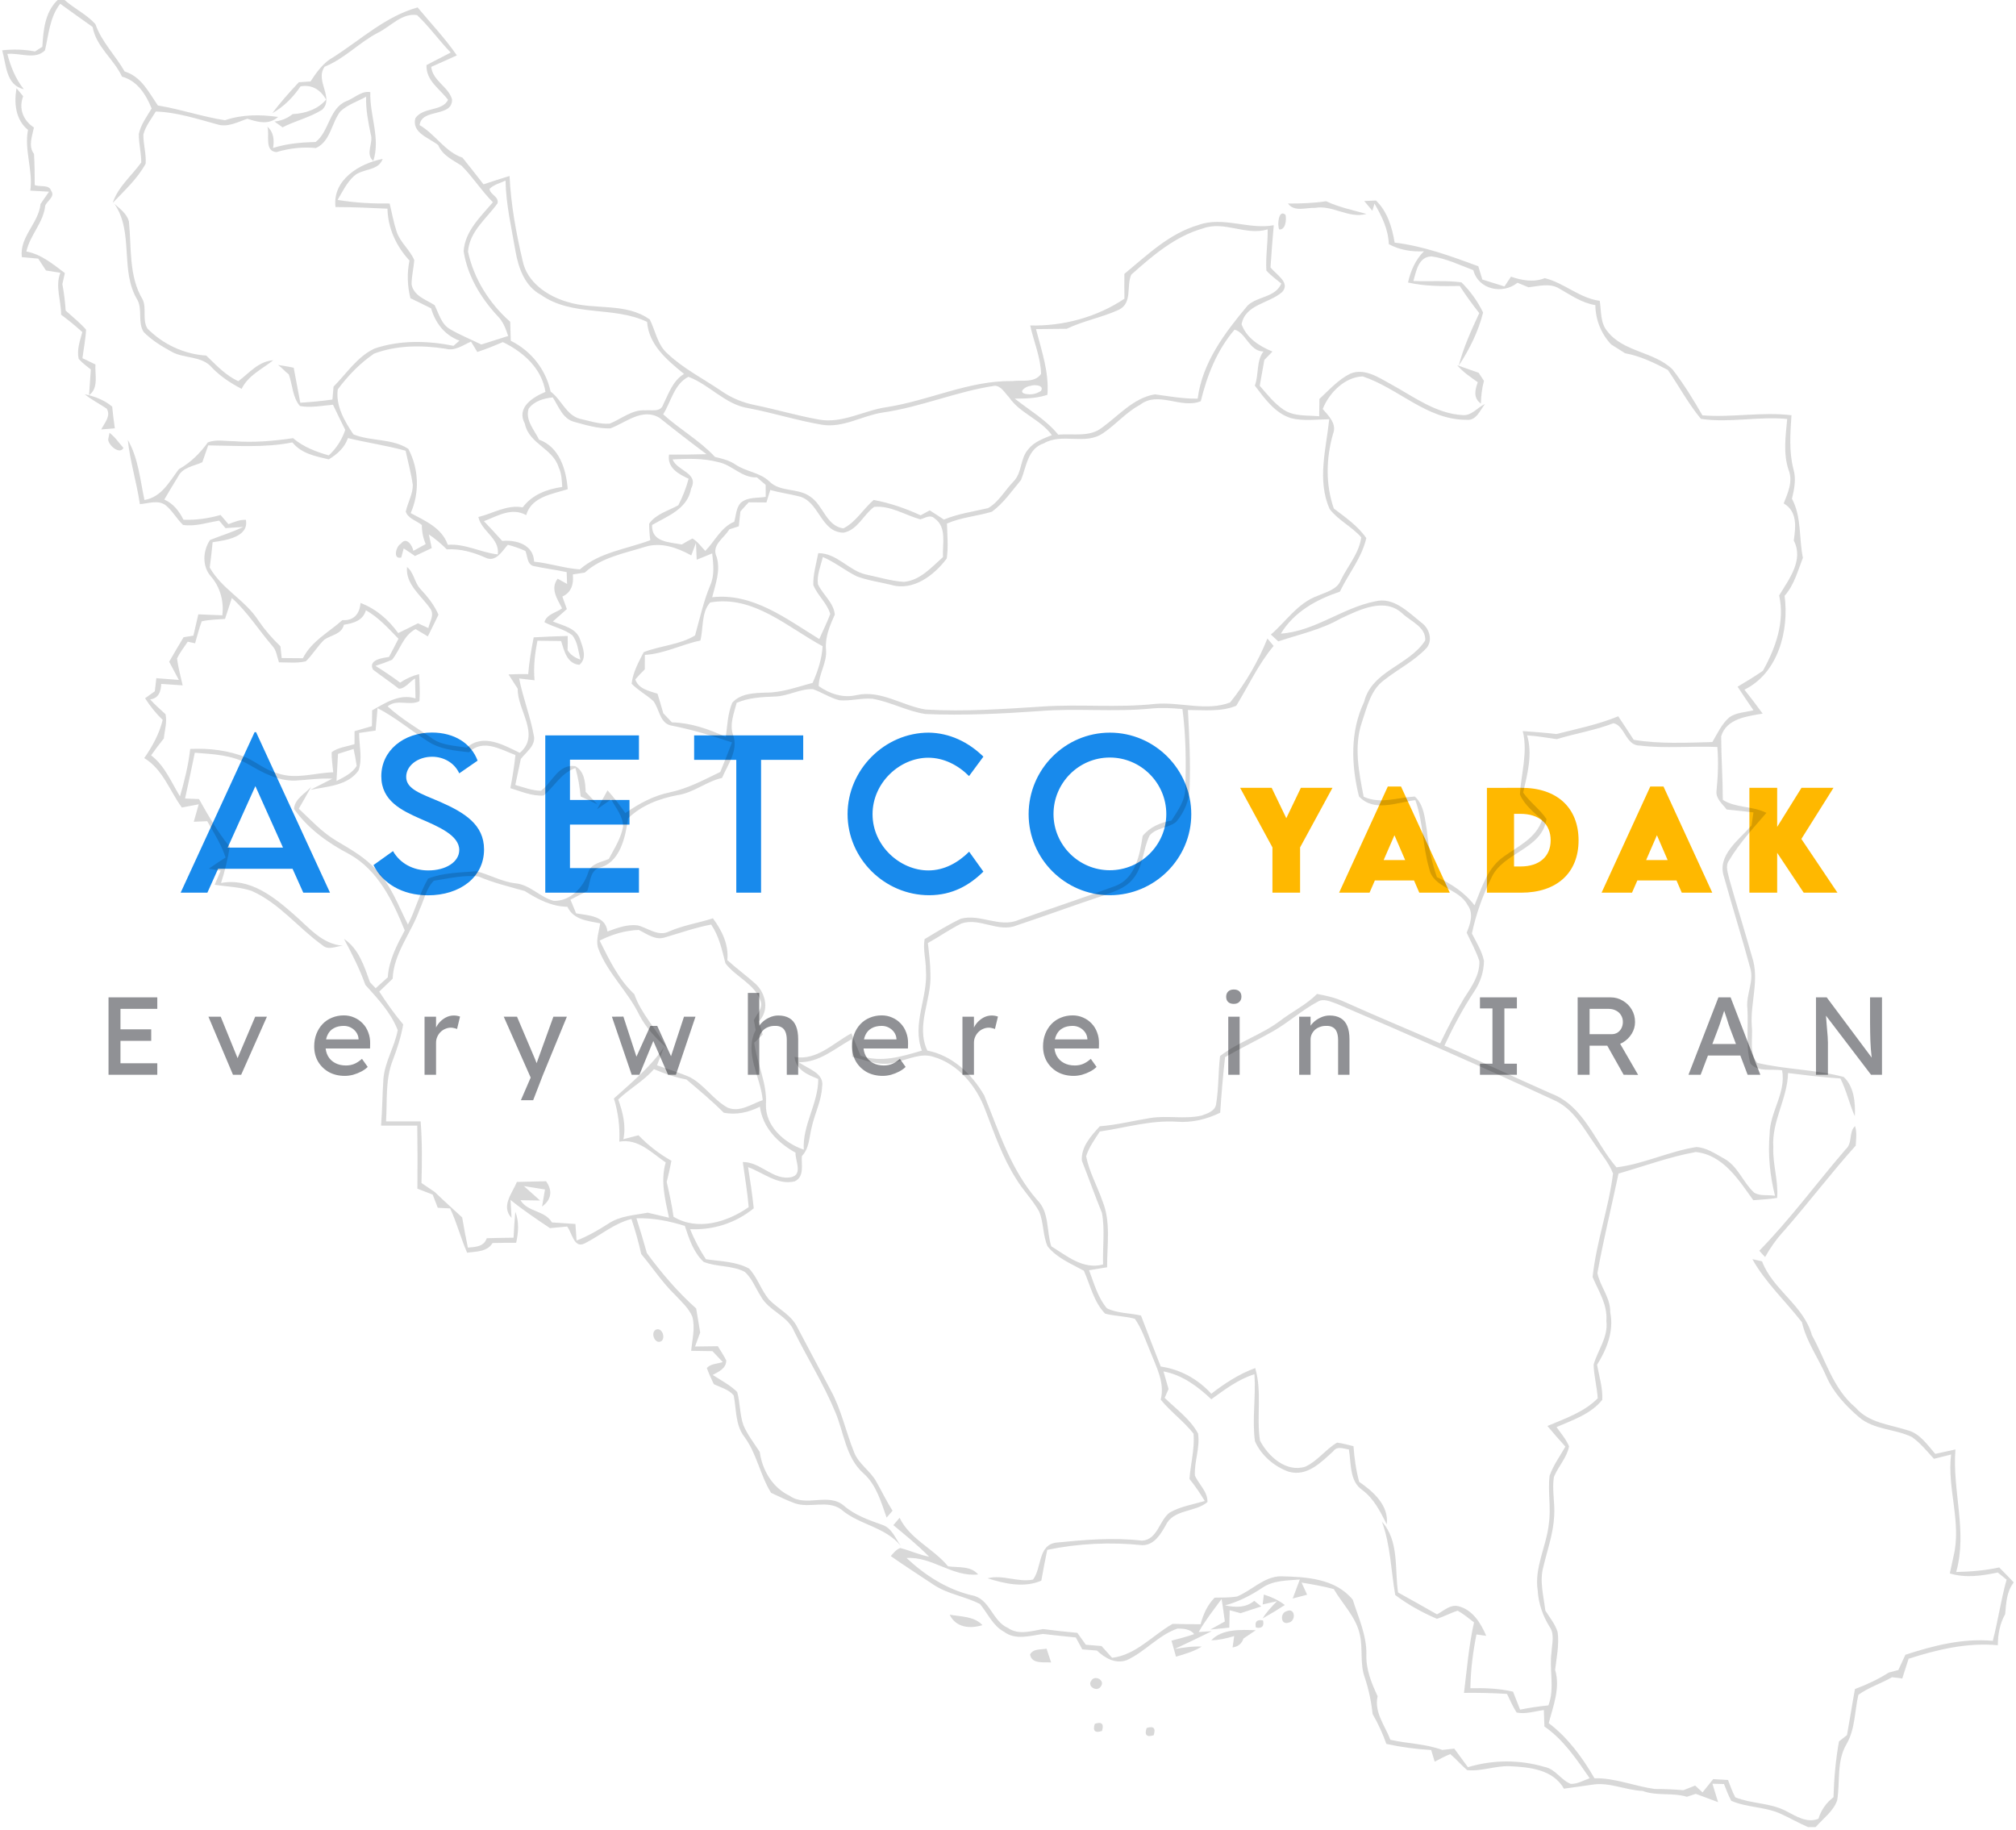 <svg width="454" height="412" viewBox="0 0 454 412" fill="none" xmlns="http://www.w3.org/2000/svg">
<path d="M68.3 201H74.32L57.665 164.855H57.335L40.68 201H46.701L49.118 195.617H65.883L68.3 201ZM51.271 190.849L57.511 177.006L63.73 190.849H51.271ZM96.372 201.593C103.557 201.593 109.006 197.55 109.006 191.266C109.006 185.685 104.656 182.982 99.053 180.521C94.746 178.676 91.472 177.687 91.472 174.918C91.472 172.414 94.065 170.392 97.317 170.392C99.888 170.392 102.327 171.732 103.425 174.127L107.556 171.271C106.106 167.382 102.327 164.943 97.273 164.943C90.901 164.943 85.869 168.986 85.869 174.787C85.869 180.346 90.483 182.499 94.636 184.345C98.767 186.125 103.425 188.102 103.425 191.376C103.425 194.079 100.415 195.99 96.438 195.99C93.032 195.99 90.088 194.408 88.506 191.64L84.111 194.782C86.133 198.869 90.549 201.593 96.372 201.593ZM143.89 171.051V165.58H122.796V201H143.89V195.463H128.355V185.663H141.759V180.126H128.355V171.051H143.89ZM180.883 165.58H156.318V171.095H165.81V201H171.391V171.095H180.883V165.58ZM209.241 201.571C214.515 201.571 218.404 199.264 221.458 196.254L218.25 191.771C215.811 194.188 212.691 195.99 209.065 195.99C202.715 195.99 196.497 190.475 196.497 183.334C196.497 176.237 202.627 170.612 209.043 170.612C212.515 170.612 215.745 172.26 218.228 174.743L221.458 170.37C217.986 166.986 213.746 165.031 209.153 164.965C199.2 164.965 190.872 173.336 190.872 183.312C190.872 193.31 199.2 201.571 209.241 201.571ZM249.926 201.571C260.011 201.571 268.273 193.354 268.273 183.334C268.273 173.227 260.011 164.965 249.948 164.965C239.862 164.965 231.645 173.227 231.645 183.334C231.645 193.354 239.862 201.571 249.926 201.571ZM249.926 195.946C242.938 195.946 237.248 190.255 237.248 183.29C237.248 176.281 242.938 170.568 249.926 170.568C256.913 170.568 262.648 176.281 262.648 183.29C262.648 190.255 256.913 195.946 249.926 195.946Z" fill="#188AEC"/>
<path d="M286.553 201H292.778V190.805L300.073 177.387H292.954L289.673 184.228L286.377 177.387H279.272L286.553 190.805V201ZM319.623 201H326.493L315.507 177.094H312.533L301.562 201H308.417L309.618 198.246H318.437L319.623 201ZM311.596 193.661L314.027 188.065L316.444 193.661H311.596ZM342.557 177.387L334.852 177.401V201H342.557C350.584 201 355.491 196.547 355.491 189.223C355.491 181.84 350.584 177.357 342.557 177.387ZM342.454 195.097H340.96V183.246H342.396C346.629 183.246 349.207 185.502 349.207 189.208C349.207 192.87 346.644 195.097 342.454 195.097ZM378.732 201H385.603L374.616 177.094H371.643L360.671 201H367.526L368.728 198.246H377.546L378.732 201ZM370.705 193.661L373.137 188.065L375.554 193.661H370.705ZM413.795 201L405.665 188.9L412.901 177.387H405.694L400.216 186.19V177.387H393.961V201H400.216V192.021L406.192 201H413.795Z" fill="#FFB800"/>
<path d="M24.44 242V224.57H35.421V227.16H27.129V239.41H35.421V242H24.44ZM25.66 234.356V231.766H34.052V234.356H25.66ZM52.468 242L46.94 228.927H49.704L53.688 238.713L53.215 238.937L57.473 228.927H60.112L54.31 242H52.468ZM77.657 242.249C76.312 242.249 75.117 241.967 74.071 241.402C73.042 240.821 72.228 240.033 71.631 239.037C71.05 238.041 70.759 236.895 70.759 235.601C70.759 234.572 70.925 233.634 71.257 232.787C71.589 231.94 72.046 231.21 72.627 230.596C73.224 229.965 73.93 229.484 74.743 229.152C75.573 228.803 76.47 228.629 77.433 228.629C78.279 228.629 79.068 228.795 79.798 229.127C80.528 229.442 81.159 229.882 81.69 230.446C82.238 231.011 82.653 231.683 82.935 232.463C83.234 233.227 83.375 234.065 83.359 234.978L83.334 236.074H72.652L72.079 234.032H81.118L80.744 234.455V233.858C80.694 233.31 80.512 232.82 80.196 232.389C79.881 231.957 79.483 231.617 79.001 231.368C78.52 231.119 77.997 230.994 77.433 230.994C76.536 230.994 75.781 231.168 75.167 231.517C74.552 231.849 74.088 232.347 73.772 233.011C73.457 233.658 73.299 234.464 73.299 235.426C73.299 236.339 73.49 237.136 73.872 237.817C74.254 238.481 74.793 238.995 75.49 239.361C76.188 239.726 76.993 239.908 77.906 239.908C78.553 239.908 79.151 239.8 79.698 239.585C80.263 239.369 80.869 238.979 81.516 238.414L82.811 240.232C82.412 240.63 81.923 240.979 81.342 241.278C80.777 241.577 80.171 241.817 79.524 242C78.893 242.166 78.271 242.249 77.657 242.249ZM95.608 242V228.927H98.198V233.036L97.948 232.04C98.131 231.409 98.438 230.836 98.87 230.322C99.318 229.807 99.824 229.401 100.389 229.102C100.97 228.803 101.567 228.654 102.182 228.654C102.464 228.654 102.729 228.678 102.978 228.728C103.244 228.778 103.451 228.836 103.601 228.903L102.929 231.691C102.729 231.608 102.505 231.542 102.256 231.492C102.024 231.426 101.791 231.393 101.559 231.393C101.111 231.393 100.679 231.484 100.264 231.666C99.866 231.832 99.509 232.073 99.194 232.389C98.895 232.687 98.654 233.044 98.471 233.459C98.289 233.858 98.198 234.298 98.198 234.779V242H95.608ZM117.304 247.727L119.943 241.626L119.968 243.668L113.444 228.927H116.432L120.516 238.539C120.599 238.705 120.698 238.962 120.815 239.311C120.931 239.643 121.03 239.975 121.113 240.307L120.466 240.456C120.599 240.108 120.723 239.759 120.84 239.41C120.972 239.062 121.097 238.713 121.213 238.365L124.624 228.927H127.662L122.284 242L120.068 247.727H117.304ZM142.255 242L137.798 228.927L140.387 228.903L143.575 238.688L143.002 238.638L146.463 230.994H148.007L151.493 238.663L150.821 238.713L154.033 228.927H156.622L152.215 242H150.447L146.812 233.683L147.384 233.758L143.998 242H142.255ZM168.42 242V223.574H170.985V231.617L170.536 231.915C170.702 231.334 171.026 230.803 171.508 230.322C171.989 229.824 172.562 229.425 173.226 229.127C173.89 228.811 174.57 228.654 175.267 228.654C176.263 228.654 177.093 228.853 177.757 229.251C178.421 229.633 178.919 230.222 179.251 231.019C179.583 231.816 179.749 232.82 179.749 234.032V242H177.185V234.206C177.185 233.459 177.085 232.845 176.886 232.364C176.687 231.866 176.38 231.509 175.965 231.293C175.55 231.061 175.035 230.961 174.421 230.994C173.923 230.994 173.466 231.077 173.051 231.243C172.636 231.393 172.271 231.608 171.956 231.891C171.657 232.173 171.416 232.505 171.234 232.887C171.068 233.252 170.985 233.65 170.985 234.082V242H169.715C169.499 242 169.283 242 169.067 242C168.852 242 168.636 242 168.42 242ZM198.791 242.249C197.447 242.249 196.251 241.967 195.206 241.402C194.176 240.821 193.363 240.033 192.765 239.037C192.184 238.041 191.894 236.895 191.894 235.601C191.894 234.572 192.06 233.634 192.392 232.787C192.724 231.94 193.18 231.21 193.761 230.596C194.359 229.965 195.064 229.484 195.878 229.152C196.708 228.803 197.604 228.629 198.567 228.629C199.414 228.629 200.202 228.795 200.933 229.127C201.663 229.442 202.294 229.882 202.825 230.446C203.373 231.011 203.788 231.683 204.07 232.463C204.369 233.227 204.51 234.065 204.493 234.978L204.468 236.074H193.786L193.214 234.032H202.252L201.879 234.455V233.858C201.829 233.31 201.646 232.82 201.331 232.389C201.016 231.957 200.617 231.617 200.136 231.368C199.654 231.119 199.131 230.994 198.567 230.994C197.671 230.994 196.915 231.168 196.301 231.517C195.687 231.849 195.222 232.347 194.907 233.011C194.591 233.658 194.434 234.464 194.434 235.426C194.434 236.339 194.625 237.136 195.006 237.817C195.388 238.481 195.928 238.995 196.625 239.361C197.322 239.726 198.127 239.908 199.04 239.908C199.688 239.908 200.285 239.8 200.833 239.585C201.397 239.369 202.003 238.979 202.651 238.414L203.945 240.232C203.547 240.63 203.057 240.979 202.476 241.278C201.912 241.577 201.306 241.817 200.659 242C200.028 242.166 199.405 242.249 198.791 242.249ZM216.743 242V228.927H219.332V233.036L219.083 232.04C219.266 231.409 219.573 230.836 220.004 230.322C220.453 229.807 220.959 229.401 221.523 229.102C222.104 228.803 222.702 228.654 223.316 228.654C223.598 228.654 223.864 228.678 224.113 228.728C224.379 228.778 224.586 228.836 224.735 228.903L224.063 231.691C223.864 231.608 223.64 231.542 223.391 231.492C223.158 231.426 222.926 231.393 222.694 231.393C222.245 231.393 221.814 231.484 221.399 231.666C221 231.832 220.644 232.073 220.328 232.389C220.029 232.687 219.789 233.044 219.606 233.459C219.423 233.858 219.332 234.298 219.332 234.779V242H216.743ZM241.788 242.249C240.444 242.249 239.249 241.967 238.203 241.402C237.174 240.821 236.36 240.033 235.763 239.037C235.182 238.041 234.891 236.895 234.891 235.601C234.891 234.572 235.057 233.634 235.389 232.787C235.721 231.94 236.178 231.21 236.759 230.596C237.356 229.965 238.062 229.484 238.875 229.152C239.705 228.803 240.602 228.629 241.564 228.629C242.411 228.629 243.199 228.795 243.93 229.127C244.66 229.442 245.291 229.882 245.822 230.446C246.37 231.011 246.785 231.683 247.067 232.463C247.366 233.227 247.507 234.065 247.491 234.978L247.466 236.074H236.784L236.211 234.032H245.25L244.876 234.455V233.858C244.826 233.31 244.644 232.82 244.328 232.389C244.013 231.957 243.614 231.617 243.133 231.368C242.652 231.119 242.129 230.994 241.564 230.994C240.668 230.994 239.913 231.168 239.298 231.517C238.684 231.849 238.219 232.347 237.904 233.011C237.589 233.658 237.431 234.464 237.431 235.426C237.431 236.339 237.622 237.136 238.004 237.817C238.385 238.481 238.925 238.995 239.622 239.361C240.319 239.726 241.124 239.908 242.037 239.908C242.685 239.908 243.282 239.8 243.83 239.585C244.395 239.369 245.001 238.979 245.648 238.414L246.943 240.232C246.544 240.63 246.055 240.979 245.474 241.278C244.909 241.577 244.303 241.817 243.656 242C243.025 242.166 242.403 242.249 241.788 242.249ZM276.604 242V228.927H279.169V242H276.604ZM277.849 226.039C277.301 226.039 276.878 225.898 276.579 225.616C276.28 225.334 276.131 224.935 276.131 224.421C276.131 223.939 276.28 223.549 276.579 223.25C276.894 222.951 277.318 222.802 277.849 222.802C278.397 222.802 278.82 222.943 279.119 223.225C279.418 223.508 279.567 223.906 279.567 224.421C279.567 224.902 279.409 225.292 279.094 225.591C278.795 225.89 278.38 226.039 277.849 226.039ZM292.573 242V228.927H295.137V231.617L294.689 231.915C294.855 231.334 295.179 230.803 295.66 230.322C296.142 229.824 296.714 229.425 297.378 229.127C298.042 228.811 298.723 228.654 299.42 228.654C300.416 228.654 301.246 228.853 301.91 229.251C302.574 229.633 303.072 230.222 303.404 231.019C303.736 231.816 303.902 232.82 303.902 234.032V242H301.338V234.206C301.338 233.459 301.238 232.845 301.039 232.364C300.84 231.866 300.532 231.509 300.117 231.293C299.702 231.061 299.188 230.961 298.574 230.994C298.076 230.994 297.619 231.077 297.204 231.243C296.789 231.393 296.424 231.608 296.109 231.891C295.81 232.173 295.569 232.505 295.386 232.887C295.22 233.252 295.137 233.65 295.137 234.082V242H293.868C293.652 242 293.436 242 293.22 242C293.004 242 292.789 242 292.573 242ZM333.284 242V239.51H336.098V227.06H333.284V224.57H341.601V227.06H338.787V239.51H341.601V242H333.284ZM355.284 242V224.57H362.705C363.701 224.57 364.614 224.819 365.444 225.317C366.29 225.798 366.962 226.462 367.46 227.309C367.958 228.139 368.207 229.077 368.207 230.123C368.207 231.069 367.958 231.949 367.46 232.762C366.962 233.575 366.298 234.231 365.468 234.729C364.638 235.211 363.717 235.451 362.705 235.451H357.974V242H355.284ZM365.643 242L361.211 234.132L363.974 233.509L368.905 242.025L365.643 242ZM357.974 232.862H362.954C363.435 232.862 363.867 232.745 364.248 232.513C364.63 232.264 364.929 231.932 365.145 231.517C365.361 231.085 365.468 230.612 365.468 230.098C365.468 229.517 365.327 229.01 365.045 228.579C364.78 228.131 364.398 227.782 363.9 227.533C363.418 227.284 362.871 227.16 362.256 227.16H357.974V232.862ZM380.242 242L386.99 224.57H389.729L396.427 242H393.563L389.579 231.492C389.53 231.376 389.43 231.094 389.281 230.646C389.148 230.197 388.99 229.699 388.808 229.152C388.625 228.604 388.459 228.106 388.31 227.658C388.16 227.193 388.061 226.894 388.011 226.761L388.583 226.736C388.484 227.018 388.359 227.375 388.21 227.807C388.077 228.239 387.928 228.695 387.762 229.176C387.612 229.658 387.463 230.114 387.314 230.546C387.164 230.961 387.04 231.31 386.94 231.592L382.981 242H380.242ZM383.23 237.667L384.226 235.078H392.144L393.29 237.667H383.23ZM408.956 242V224.57H411.372L422.029 238.838L421.631 239.062C421.564 238.647 421.506 238.199 421.456 237.717C421.406 237.219 421.357 236.696 421.307 236.148C421.274 235.584 421.24 234.995 421.207 234.381C421.191 233.75 421.174 233.094 421.157 232.413C421.141 231.733 421.133 231.027 421.133 230.297V224.57H423.822V242H421.357L410.874 228.255L411.148 227.907C411.231 228.919 411.297 229.782 411.347 230.496C411.413 231.193 411.463 231.791 411.496 232.289C411.546 232.77 411.579 233.169 411.596 233.484C411.612 233.783 411.621 234.032 411.621 234.231C411.637 234.43 411.646 234.605 411.646 234.754V242H408.956Z" fill="#909195"/>
<g opacity="0.3" clip-path="url(#clip0_3017_93082)">
<path opacity="0.51" d="M12.978 0H14.547C16.739 1.95 19.525 3.246 21.483 5.43C22.896 9.466 25.994 12.449 28.069 16.095C31.849 17.255 33.486 20.765 35.561 23.758C40.647 24.576 45.596 26.302 50.662 27.072C54.54 25.756 58.602 25.756 62.626 26.331C60.551 28.193 58.018 27.501 55.699 26.731C53.507 27.482 51.227 28.768 48.86 27.988C44.33 26.76 39.828 25.268 35.084 25.113C34.08 26.789 32.785 28.369 32.288 30.289C32.258 32.492 32.96 34.647 32.804 36.85C30.963 40.252 28.021 42.904 25.38 45.692C26.588 42.026 29.638 39.599 31.81 36.577C31.81 34.432 31.245 32.327 31.265 30.172C31.703 28.037 33.057 26.263 34.149 24.42C32.853 21.262 30.963 18.23 27.475 17.255C25.624 13.278 21.659 10.568 20.86 6.073C18.424 4.328 15.969 2.622 13.553 0.848C11.195 3.88 10.971 7.75 10.124 11.338C7.961 13.56 4.405 11.825 1.657 12.147C2.398 14.993 3.499 17.762 5.36 20.082C1.307 19.185 1.424 14.545 0.488 11.328C2.953 11.055 5.447 11.114 7.883 11.591C8.292 11.318 9.12 10.792 9.539 10.519C9.753 6.805 10.114 2.739 12.978 0Z" fill="black"/>
<path opacity="0.51" d="M75.087 12.859C81.254 8.921 86.876 3.657 94.046 1.668C97.008 5.246 100.242 8.619 102.883 12.47C100.973 13.347 99.044 14.205 97.115 15.053C97.446 18.25 101.061 19.527 101.801 22.413C101.869 26.508 94.923 24.314 94.504 28.175C98.041 30.232 100.223 34.19 104.149 35.496C105.766 37.465 107.306 39.493 108.884 41.501C110.833 40.858 112.781 40.224 114.749 39.62C115.051 46.073 116.23 52.449 117.701 58.727C118.695 63.601 123.313 66.692 127.804 67.988C133.864 69.889 140.908 68.037 146.334 71.946C147.64 74.539 148.059 77.698 150.387 79.677C153.972 83.04 158.405 85.282 162.448 88.031C164.718 89.611 167.3 90.673 170.018 91.21C174.782 92.175 179.449 93.578 184.242 94.436C189.601 95.499 194.482 92.418 199.665 91.677C209.212 90.205 218.195 85.653 228.005 85.799C230.149 85.536 233.003 86.277 234.445 84.191C234.358 80.437 232.789 76.918 232 73.282C239.433 73.477 247.042 71.4 253.219 67.257C253.19 65.395 253.19 63.533 253.209 61.671C258.353 57.43 263.312 52.566 269.898 50.655C275.461 48.647 281.16 51.757 286.85 50.714C286.568 53.872 286.324 57.021 286.119 60.189C287.249 61.749 290.708 63.611 288.75 65.746C285.856 68.349 280.43 68.485 279.602 73.028C280.761 76.148 283.625 77.951 286.558 79.16C285.944 79.784 285.33 80.418 284.726 81.051C284.395 82.991 284.054 84.931 283.693 86.862C285.34 88.753 286.909 90.771 289.003 92.204C291.361 93.822 294.371 93.481 297.08 93.725C297.099 92.418 297.109 91.122 297.128 89.825C299.34 87.788 301.386 85.448 304.123 84.112C307.329 82.845 310.417 84.97 313.116 86.442C318.299 89.26 323.297 93.13 329.405 93.471C331.393 93.637 332.757 91.726 334.413 90.966C333.312 92.35 332.445 94.826 330.214 94.524C321.309 94.543 314.899 87.388 306.871 84.756C302.847 84.883 299.311 88.46 297.879 92.087C299.213 93.656 301.113 95.431 300.197 97.702C298.629 103.191 298.492 109.069 300.373 114.499C302.993 116.488 305.789 118.408 307.689 121.157C306.696 125.574 303.666 129.19 301.737 133.226C296.476 134.981 291.4 137.779 288.448 142.673C296.154 142.127 302.292 136.843 309.716 135.4C313.827 134.357 317.11 137.808 320.033 140.138C321.816 141.357 322.732 144.018 321.319 145.841C318.572 148.805 314.889 150.628 311.752 153.094C308.663 155.307 307.845 159.265 306.686 162.648C304.854 168.117 306.023 173.898 307.095 179.386C310.817 181.131 314.772 179.552 318.62 179.347C320.734 181.287 320.89 184.368 321.329 187.019C321.679 190.587 322.41 194.107 323.589 197.499C326.824 198.991 329.873 200.96 332.055 203.846C333.682 199.897 334.988 195.355 338.709 192.83C341.915 190.509 345.919 188.716 347.263 184.65C345.451 182.886 343.298 181.277 342.285 178.889C342.548 174.132 344.107 169.404 342.918 164.617C345.451 164.783 347.974 164.987 350.498 165.28C355.184 164.091 359.938 163.135 364.42 161.283C365.599 163.038 366.758 164.792 367.908 166.576C373.763 167.551 379.715 167.23 385.619 167.083C386.769 165.153 387.714 162.989 389.468 161.497C391.046 160.406 393.072 160.386 394.875 159.928C393.667 158.163 392.468 156.399 391.299 154.625C393.238 153.484 395.148 152.304 396.999 151.037C399.863 145.9 401.987 140.021 400.662 134.074C402.854 130.419 406.254 126.129 403.955 121.713C404.393 118.623 404.812 115.181 401.685 113.349C402.62 110.96 403.828 108.406 402.795 105.842C401.529 102.099 402.123 98.16 402.474 94.339C395.995 93.715 389.487 95.265 383.047 94.319C380.212 90.907 378.108 86.959 375.604 83.303C372.545 81.695 369.398 80.164 365.969 79.54C364.917 78.868 363.874 78.205 362.822 77.552C360.552 75.114 359.324 72.034 359.266 68.7C356.236 68.222 353.732 66.448 351.141 64.976C349.017 63.66 346.494 64.449 344.204 64.683C343.376 64.342 342.558 64.001 341.739 63.669C338.388 66.35 332.932 65.229 331.792 60.833C328.704 59.673 325.674 58.191 322.391 57.733C319.429 57.772 318.942 61.047 318.289 63.27C321.894 63.406 325.528 63.104 329.113 63.572C331.1 65.522 332.776 67.852 333.994 70.367C332.932 74.617 330.935 78.663 328.509 82.319C329.571 78.205 331.344 74.344 333.127 70.503C331.568 68.534 330.097 66.497 328.733 64.391C324.836 64.459 320.9 64.479 317.081 63.611C317.666 60.989 318.747 58.503 320.666 56.582C317.919 56.728 315.191 56.3 312.755 54.974C312.658 51.649 311.167 48.666 309.531 45.849L309.053 47.458C308.43 46.736 307.816 45.995 307.222 45.264C307.884 45.235 309.209 45.176 309.862 45.147C312.444 47.623 313.506 51.181 314.071 54.623C320.618 55.412 326.765 57.684 332.913 59.946C333.215 60.94 333.517 61.944 333.819 62.938C335.475 63.455 337.141 63.981 338.797 64.498C339.167 63.952 339.898 62.851 340.268 62.295C342.743 63.143 345.363 63.63 347.887 62.626C352.29 63.718 355.7 67.13 360.26 67.735C360.63 70.026 360.347 72.677 361.955 74.569C365.589 79.316 372.506 79.121 376.656 83.186C379.17 86.442 381.342 89.952 383.379 93.52C390.072 94.046 396.755 92.691 403.438 93.5C403.175 97.556 402.844 101.68 403.887 105.657C404.53 107.86 404.072 110.122 403.546 112.296C405.747 116.41 405.104 121.167 406.01 125.603C404.851 128.547 404.042 131.744 401.889 134.152C402.922 141.99 400.457 151.544 392.848 155.287C394.251 157.052 395.615 158.856 396.95 160.679C393.462 161.283 388.805 161.79 387.607 165.777C387.617 170.544 387.967 175.321 387.977 180.098C390.91 181.97 394.699 181.443 397.788 183.032C394.836 186.464 391.728 189.817 389.4 193.717C388.425 195.023 389.185 196.622 389.458 198.026C391.104 203.865 392.926 209.646 394.573 215.495C396.278 220.565 394.134 225.829 394.495 231.015C394.816 233.725 393.793 237.157 395.781 239.331C402.162 240.822 408.846 240.813 415.178 242.48C417.507 244.566 417.877 248.339 417.701 251.331C416.454 248.553 415.831 245.541 414.447 242.831C410.502 242.606 406.585 242.07 402.669 241.612C402.523 247.403 398.947 252.491 399.347 258.341C399.181 262.162 400.535 265.906 400.204 269.727C398.421 270.02 396.619 270.107 394.836 270.244C391.543 265.672 388.055 260.037 381.888 259.394C375.965 260.466 370.265 262.581 364.488 264.248C362.919 271.716 361.088 279.144 359.734 286.651C360.318 289.653 362.705 292.198 362.617 295.444C363.484 299.665 361.877 303.769 359.656 307.299C360.123 309.901 360.971 312.504 360.825 315.185C358.282 318.412 354.161 319.738 350.527 321.327C351.521 322.731 352.68 324.066 353.352 325.665C352.865 328.229 350.907 330.188 349.933 332.567C349.475 335.472 350.205 338.416 350.001 341.351C349.806 345.25 348.481 348.955 347.575 352.727C346.649 356.003 347.624 359.376 348.013 362.661C349.017 364.221 350.225 365.703 350.78 367.497C351.16 370.333 350.537 373.18 350.215 375.997C351.423 380.063 349.787 384.089 348.773 387.988C353.118 391.283 356.363 395.719 359.071 400.398C363.728 400.301 368.102 402.202 372.681 402.816C374.815 402.816 376.958 402.904 379.092 403.089C379.969 402.738 380.855 402.397 381.742 402.046C382.161 402.426 382.989 403.186 383.408 403.576C384.207 402.572 385.006 401.578 385.814 400.593C386.915 400.652 388.026 400.71 389.146 400.788C389.653 402.085 390.111 403.43 390.783 404.688C394.456 406.17 398.665 405.906 402.221 407.778C404.491 408.938 406.868 410.556 409.508 409.523C410.102 407.564 411.271 405.906 412.898 404.668C413.025 400.447 413.386 396.245 414.136 392.102C414.584 391.741 415.49 391.03 415.938 390.679C416.571 387.228 417.097 383.757 417.731 380.316C420.361 379.322 422.943 378.142 425.32 376.612C425.866 376.465 426.957 376.173 427.502 376.027C428.028 374.886 428.555 373.736 429.09 372.595C435.443 370.519 442.019 368.842 448.77 369.456C449.959 364.894 450.612 360.214 451.878 355.681C451.216 355.135 450.553 354.609 449.9 354.073C446.335 354.814 442.642 355.369 439.096 354.277C439.378 353 439.651 351.713 439.924 350.436C441.795 342.813 438.453 335.199 439.378 327.508C438.083 327.819 436.806 328.151 435.52 328.473C433.942 326.767 432.481 324.905 430.562 323.569C426.742 321.707 421.998 321.97 418.656 319.104C415.646 316.521 412.85 313.538 411.262 309.853C409.489 305.787 406.79 302.112 405.796 297.725C402.104 292.968 397.583 288.815 394.631 283.512C395.177 283.638 396.268 283.882 396.814 284.009C399.23 290.424 406.176 293.884 408.037 300.621C411.116 306.177 412.811 312.758 417.896 316.95C420.829 320.381 425.515 320.732 429.539 322.029C432.354 322.74 434.01 325.304 435.822 327.361C437.333 327.03 438.843 326.689 440.362 326.367C439.612 335.599 443.11 344.821 440.528 353.956C443.772 353.887 447.036 353.624 450.222 352.932C451.323 354.034 452.424 355.164 453.495 356.305C451.859 358.382 451.8 360.945 451.557 363.451C450.349 365.596 449.92 368.003 449.91 370.45C443.032 369.807 436.31 371.406 429.811 373.492C429.334 374.964 428.857 376.446 428.389 377.937C427.619 377.83 426.859 377.733 426.099 377.645C423.625 379.068 420.829 379.926 418.51 381.613C417.633 385.317 417.809 389.324 415.831 392.716C413.551 396.587 414.428 401.168 413.727 405.39C412.85 407.856 410.56 409.474 408.884 411.395H407.15C404.949 410.43 402.873 409.221 400.681 408.256C397.223 406.793 393.306 406.979 389.877 405.477C389.214 404.269 388.747 402.972 388.24 401.705C387.587 401.685 386.292 401.656 385.639 401.636C386.058 403.021 386.487 404.395 386.915 405.78C385.239 405.156 383.564 404.532 381.888 403.908C381.381 404.074 380.378 404.405 379.871 404.571C376.608 403.576 373.13 404.454 369.924 403.255C366.057 403.099 362.364 401.188 358.477 401.861C356.372 402.134 354.288 402.485 352.193 402.748C349.728 398.4 344.409 397.883 339.937 397.688C336.712 397.571 333.585 398.907 330.389 398.566C329.045 397.435 327.934 396.06 326.58 394.959C325.382 395.446 324.242 396.07 323.092 396.665C322.819 395.787 322.556 394.91 322.293 394.042C318.893 393.837 315.522 393.399 312.21 392.668C311.372 390.328 310.339 388.076 309.102 385.922C308.81 383.114 308.225 380.355 307.329 377.684C306.228 374.633 306.939 371.338 306.267 368.218C305.478 364.182 302.36 361.248 300.363 357.797C297.976 357.173 295.54 356.734 293.114 356.344C293.426 357.026 294.05 358.391 294.362 359.074C293.28 359.356 292.199 359.629 291.117 359.922C291.634 358.489 292.179 357.065 292.715 355.652C289.812 355.896 286.675 355.818 284.181 357.572C281.618 359.278 278.871 360.672 275.89 361.472C278.179 361.95 280.527 362.057 282.456 360.448C282.982 360.867 283.508 361.287 284.034 361.716C282.476 362.203 280.936 362.72 279.387 363.236C278.569 363.002 277.741 362.788 276.922 362.564C276.893 363.87 276.864 365.176 276.835 366.483C275.763 366.6 273.62 366.814 272.558 366.921C273.376 366.463 275.013 365.557 275.831 365.098C275.607 363.402 275.373 361.716 275.101 360.039C273.327 362.456 271.398 364.884 269.947 367.467C270.687 367.419 272.168 367.331 272.899 367.282C270.132 368.647 267.346 369.973 264.55 371.289C266.556 370.977 268.593 370.636 270.629 370.753C268.856 371.854 266.829 372.449 264.832 373.024C264.491 371.815 264.16 370.616 263.819 369.417C265.524 368.949 267.248 368.549 268.914 367.945C268.125 366.804 266.43 366.687 265.173 366.697C260.838 368.189 257.837 371.971 253.706 373.823C251.183 374.72 248.806 373.336 247.033 371.649C245.922 371.552 244.821 371.455 243.73 371.377C243.233 370.48 242.756 369.583 242.268 368.696C239.804 368.462 237.339 368.189 234.884 367.906C232 368.306 228.697 369.368 226.135 367.438C223.582 366.063 222.452 363.305 220.699 361.179C217.376 359.454 213.528 358.976 210.372 356.909C207.108 354.736 203.805 352.63 200.6 350.378C201.214 349.676 201.827 348.886 202.724 348.555C204.916 349.111 207.001 350.085 209.241 350.524C206.728 347.95 203.932 345.699 201.184 343.408C201.662 342.862 202.129 342.316 202.587 341.75C204.916 346.556 210.206 348.662 213.499 352.679C215.808 353 218.575 352.523 220.28 354.511C214.424 355.125 209.933 350.436 204.156 350.807C208.316 354.697 213.197 357.836 218.779 359.191C222.93 359.844 223.387 365.001 227.002 366.561C229.369 368.228 232.302 367.243 234.893 366.804C237.465 367.146 240.037 367.428 242.619 367.662C243.262 368.549 243.895 369.446 244.538 370.343C245.717 370.431 246.886 370.528 248.065 370.626C248.854 371.503 249.653 372.39 250.442 373.277C255.869 372.624 259.532 368.198 264.072 365.635C266.167 365.683 268.261 365.732 270.366 365.722C270.96 363.509 271.895 361.394 273.532 359.737C275.218 359.698 276.932 359.756 278.608 359.464C281.92 358.099 284.57 355.038 288.37 354.921C294.098 355.057 300.694 355.379 304.64 360.195C305.906 364.202 307.757 368.14 307.709 372.439C307.563 375.802 308.839 378.941 310.242 381.934C309.404 385.541 311.908 388.544 313.116 391.741C316.984 392.609 321.036 392.629 324.797 394.023C325.469 393.945 326.823 393.798 327.496 393.72C328.528 395.115 329.542 396.509 330.574 397.903C336.206 396.216 342.168 396.177 347.809 397.844C350.254 398.283 351.511 400.798 353.723 401.666C355.242 401.724 356.597 400.876 357.99 400.398C355.057 396.138 352.125 391.741 347.799 388.749C347.75 387.501 347.702 386.272 347.672 385.044C345.646 385.298 343.581 386.029 341.535 385.6C340.687 384.264 340.054 382.812 339.372 381.408C336.147 381.203 332.922 381.145 329.688 381.174C330.35 375.871 330.769 370.519 331.948 365.303C330.75 364.377 329.581 363.412 328.275 362.671C326.668 363.168 325.196 363.997 323.599 364.504C320.286 363.08 317.081 361.326 314.207 359.142C313.242 353.653 313.165 347.95 311.206 342.628C315.123 346.956 314.051 353.234 314.84 358.567C317.773 360.185 320.695 361.823 323.608 363.49C325.119 362.72 326.57 361.209 328.412 361.657C331.627 362.447 333.487 365.479 334.695 368.335C334.15 368.257 333.049 368.101 332.494 368.023C331.704 372.01 331.178 376.056 331.13 380.131C334.345 380.053 337.589 380.17 340.736 380.901C341.252 382.246 341.778 383.601 342.324 384.947C344.428 384.527 346.552 384.206 348.695 383.991C350.186 380.082 348.822 375.978 349.407 371.971C349.485 370.09 350.147 367.994 348.978 366.317C347.429 363.841 346.464 361.053 346.289 358.128C345.49 352.942 348.257 348.175 348.793 343.115C349.329 339.528 348.54 335.891 348.958 332.304C349.787 329.935 351.297 327.888 352.524 325.723C351.141 324.203 349.796 322.653 348.471 321.083C352.427 319.406 356.713 317.983 359.802 314.854C359.656 312.29 358.925 309.804 358.886 307.23C359.831 303.964 362.208 301.03 361.75 297.443C362.052 293.797 360.006 290.745 358.652 287.557C359.471 279.671 362.276 272.096 363.251 264.229C362.315 261.84 360.61 259.871 359.217 257.756C356.577 254.022 354.307 249.567 349.874 247.676C333.741 240.189 317.451 233.043 301.113 226.043C299.71 225.595 298.112 224.679 296.709 225.575C293.163 227.457 290.182 230.216 286.704 232.195C283.138 234.213 279.456 235.997 275.89 238.015C275.403 242.177 275.062 246.36 274.789 250.542C271.739 252.033 268.408 252.833 264.998 252.569C259.113 252.199 253.424 253.934 247.666 254.782C246.526 256.566 245.24 258.302 244.597 260.339C245.279 263.858 247.101 267.027 248.26 270.4C250.218 275.138 249.283 280.373 249.322 285.345C247.958 285.569 246.604 285.783 245.259 286.007C246.37 288.942 247.208 292.13 249.273 294.577C251.611 295.737 254.417 295.62 256.95 296.214C258.392 300.055 259.922 303.867 261.403 307.698C265.836 308.342 269.762 310.516 272.782 313.82C275.812 311.471 279.046 309.365 282.671 308.039C284.249 313.372 282.924 318.958 283.742 324.359C285.593 327.927 289.656 331.612 293.972 330.237C296.719 328.97 298.522 326.347 301.103 324.827C302.35 324.983 303.568 325.334 304.805 325.626C305 328.336 305.371 331.046 306.091 333.669C309.238 335.794 312.833 339.021 312.288 343.213C310.856 340.395 309.414 337.451 306.812 335.521C303.841 333.483 304.309 329.477 303.763 326.357C302.555 326.221 301.133 325.519 300.265 326.757C297.508 329.253 294.391 332.538 290.25 331.387C286.996 330.257 283.995 327.693 282.612 324.515C281.93 319.523 282.865 314.454 282.485 309.433C278.861 310.564 275.822 312.875 272.782 315.068C269.723 312.163 266.254 309.589 262.016 308.79C262.387 310.116 262.767 311.442 263.156 312.767C262.932 313.265 262.504 314.249 262.279 314.746C264.89 317.301 268.047 319.514 269.801 322.779C270.288 325.957 268.924 329.077 269.09 332.255C269.996 334.254 271.993 335.862 271.915 338.212C269.119 340.58 264.238 339.771 262.513 343.456C261.354 345.484 259.912 347.931 257.243 347.921C250.121 347.19 242.843 347.512 235.838 348.974C235.361 351.275 234.903 353.585 234.504 355.915C230.597 357.582 226.281 356.607 222.403 355.379C225.784 354.482 229.204 356.334 232.623 355.671C234.65 353.069 233.685 347.843 237.894 347.336C244.295 346.703 250.764 346.147 257.174 346.898C260.701 346.703 261.023 342.345 263.429 340.561C265.855 339.186 268.671 338.748 271.311 337.968C270.268 336.242 269.138 334.575 267.872 333.016C268.106 329.613 269.07 326.24 268.787 322.818C266.595 320.011 263.634 317.915 261.393 315.146C262.367 311.334 260.389 307.796 259.055 304.364C257.993 301.849 257.145 299.197 255.567 296.945C253.375 296.331 251.066 296.37 248.874 295.785C246.312 293.182 245.542 289.38 244.081 286.124C241.226 284.545 238.001 283.258 235.916 280.636C234.796 278.13 235.069 275.225 233.978 272.72C232.516 270.127 230.363 268.002 228.834 265.438C225.755 260.602 223.904 255.153 221.858 249.84C219.861 244.517 215.788 239.565 210.167 237.946C207.371 237.05 204.594 238.541 201.886 239.107C198.534 240.267 195.144 238.775 191.919 237.937C191.89 236.952 191.822 234.973 191.793 233.989C188.003 236.075 184.525 239.263 179.926 239.175C181.904 240.696 185.704 241.573 185.138 244.732C184.992 247.89 183.463 250.746 182.8 253.798C182.216 256.021 182.284 258.555 180.579 260.31C180.423 262.24 181.212 264.941 178.981 265.993C175.162 266.949 171.879 264.034 168.469 262.796C168.966 265.876 169.404 268.967 169.745 272.067C165.673 275.391 160.665 276.99 155.414 276.766C156.359 279.135 157.567 281.387 158.97 283.531C162.224 284.019 165.731 284.019 168.693 285.637C170.612 287.674 171.392 290.502 173.204 292.627C175.289 294.762 178.251 296.088 179.585 298.905C182.089 303.575 184.525 308.293 187.038 312.962C189.474 317.369 190.468 322.36 192.348 327.01C193.371 329.652 195.992 331.154 197.336 333.6C198.573 335.774 199.655 338.046 200.999 340.161C200.551 340.668 200.103 341.185 199.665 341.711C198.408 338.182 197.356 334.332 194.452 331.748C190.448 328.209 190.068 322.545 188.081 317.895C185.489 311.637 181.855 305.885 178.864 299.821C177.403 296.185 173.058 295.171 171.285 291.798C170.116 289.985 169.356 287.84 167.719 286.378C164.855 284.867 161.396 285.325 158.434 284.116C156.164 281.971 155.171 278.92 154.226 276.035C150.709 274.923 147.045 274.202 143.333 274.319C144.162 276.912 144.941 279.515 145.672 282.147C148.974 286.641 152.599 290.891 156.778 294.625C157.07 296.419 157.372 298.223 157.684 300.026C157.294 301.069 156.914 302.122 156.525 303.185C158.23 303.155 159.944 303.146 161.649 303.116C162.302 304.169 162.994 305.203 163.549 306.324C163.559 308.127 161.844 308.858 160.5 309.589C162.37 310.798 164.406 311.841 166.014 313.421C166.696 315.868 166.569 318.49 167.417 320.898C168.342 323.072 169.814 324.944 171.09 326.913C171.684 331.085 173.964 334.965 177.861 336.817C181.514 339.43 186.551 336.008 190.049 339.03C192.533 341.175 195.612 342.247 198.661 343.33C200.843 344.022 201.652 346.41 202.88 348.106C199.353 343.749 193.498 343.388 189.415 339.859C186.366 337.666 182.411 339.645 179.059 338.504C177.198 337.851 175.435 336.944 173.642 336.135C171.168 332.148 170.447 327.352 167.651 323.55C165.556 320.869 165.858 317.34 165.225 314.191C164.104 312.816 162.253 312.417 160.734 311.646C160.178 310.447 159.613 309.258 159.175 308.02C160.1 307.026 161.571 307.094 162.76 306.684C161.981 305.865 161.211 305.047 160.441 304.228C158.843 304.198 157.246 304.179 155.648 304.159C155.882 301.625 156.583 299.022 155.921 296.497C155.112 294.547 153.466 293.114 152.063 291.603C149.169 288.815 146.977 285.432 144.405 282.371C143.801 279.7 143.08 277.058 142.194 274.475C138.277 275.469 135.218 278.179 131.691 279.963C129.256 281.25 128.827 277.526 127.716 276.171C126.43 276.288 125.134 276.405 123.848 276.532C120.828 274.504 117.798 272.476 114.973 270.185C115.032 271.199 115.139 273.217 115.197 274.221C112.742 271.579 115.363 268.684 116.405 266.13C118.597 266.091 120.78 266.042 122.972 265.974C124.443 268.011 124.258 270.068 122.075 271.667C122.241 270.712 122.562 268.791 122.728 267.826C121.15 267.563 119.562 267.309 117.983 267.066C119.182 268.158 120.4 269.23 121.627 270.312C120.517 270.293 118.315 270.263 117.214 270.244C118.86 272.964 122.709 272.506 124.297 275.245C126.06 275.372 127.823 275.479 129.587 275.596C129.645 276.522 129.782 278.384 129.84 279.32C132.393 278.345 134.75 276.97 137.04 275.498C139.641 273.753 142.866 273.627 145.857 273.051C147.455 273.441 149.052 273.812 150.66 274.182C149.783 270.098 148.692 265.886 149.919 261.743C146.714 259.579 143.723 256.293 139.466 257.064C139.631 253.769 139.222 250.493 138.248 247.344C142.242 243.708 146.471 240.306 149.53 235.773C149.013 237.137 148.487 238.502 147.971 239.867C150.426 240.764 152.949 241.485 155.356 242.538C158.61 244.244 160.626 247.607 163.832 249.382C166.569 250.561 169.239 248.573 171.762 247.705C171.304 242.46 167.495 237.108 170.174 231.951C170.038 231.191 169.901 230.44 169.775 229.689C170.398 228.344 171.85 227.038 171.294 225.419C169.999 221.52 165.702 220.009 163.364 216.899C162.594 213.887 161.942 210.806 160.159 208.184C156.622 208.837 153.242 210.056 149.802 211.05C147.64 211.83 145.691 210.28 143.85 209.393C140.752 209.5 137.79 210.397 135.043 211.791C137.186 216.07 139.29 220.526 142.846 223.85C144.405 228.344 147.864 231.707 150.036 235.86C147.679 233.735 145.438 231.395 143.976 228.549C141.375 223.158 136.689 219.024 134.643 213.321C134.185 211.518 134.916 209.685 135.159 207.901C132.393 207.355 129.129 207.111 127.784 204.177C124.209 204.119 121.13 202.5 118.188 200.638C114.681 199.634 111.125 198.806 107.764 197.353C104.422 196.963 101.002 197.811 97.7 198.308C95.966 200.034 95.517 202.647 94.485 204.811C92.633 210.075 88.659 214.598 88.425 220.37C87.431 221.344 86.428 222.3 85.414 223.265C87.071 225.829 88.824 228.325 90.802 230.654C90.325 233.413 89.467 236.075 88.474 238.678C86.72 243.074 87.236 247.88 86.934 252.501C89.535 252.501 92.127 252.501 94.728 252.501C95.089 257.112 95.05 261.743 94.913 266.364C95.917 267.046 96.93 267.729 97.943 268.421C99.94 270.371 102.035 272.223 104.081 274.124C104.461 276.395 104.899 278.657 105.367 280.919C107.072 280.763 108.962 280.743 109.615 278.803C111.631 278.735 113.648 278.715 115.655 278.686C115.752 276.736 115.869 274.777 116.045 272.837C116.941 275.099 116.746 277.497 116.24 279.827C114.466 279.827 112.693 279.837 110.93 279.885C109.663 281.923 107.257 281.767 105.192 282.059C103.75 278.793 102.892 275.313 101.363 272.096C100.671 272.057 99.278 271.989 98.586 271.95C98.206 270.955 97.817 269.961 97.437 268.976C96.287 268.528 95.137 268.089 93.998 267.651C94.046 262.913 94.036 258.185 93.968 253.457C91.25 253.447 88.532 253.447 85.814 253.447C86.096 249.947 86.106 246.438 86.34 242.948C86.652 239.077 88.863 235.714 89.565 231.951C88.045 228.022 85.064 224.854 82.287 221.773C80.991 218.176 79.277 214.754 77.455 211.401C80.816 213.614 82.024 217.581 83.32 221.159C83.641 221.5 84.275 222.173 84.596 222.514C85.502 221.695 86.418 220.877 87.324 220.058C87.567 216.217 89.37 212.814 91.143 209.49C88.454 202.9 85.18 195.949 78.672 192.332C73.879 189.837 69.378 186.6 66.212 182.155C66.329 179.874 68.735 178.684 70.08 177.164C69.183 178.821 68.238 180.459 67.284 182.087C70.002 184.631 72.554 187.429 75.789 189.34C78.965 191.231 82.277 193.064 84.752 195.891C88.094 199.361 89.721 203.963 91.864 208.174C93.598 204.82 94.494 201.087 96.404 197.831C99.755 196.485 103.643 196.476 107.247 196.173C110.199 196.885 112.878 198.484 115.928 198.874C119.299 199.118 121.559 202.013 124.696 202.842C128.418 202.939 131.36 199.849 132.451 196.495C133.026 194.399 135.393 194.165 137.098 193.405C138.345 191.075 139.816 188.784 140.313 186.152C140.343 183.812 138.696 181.95 137.634 180C136.845 180.556 135.257 181.648 134.468 182.194C135.237 180.771 136.027 179.357 136.816 177.953C138.258 179.571 139.592 181.287 140.83 183.081C143.889 180.926 147.23 179.133 150.923 178.392C154.937 177.534 158.551 175.584 162.205 173.81C163.111 171.607 163.997 169.394 164.845 167.161C160.344 165.66 155.823 164.256 151.157 163.369C148.575 162.862 148.497 159.635 147.143 157.861C145.594 156.448 143.704 155.463 142.242 153.952C142.505 151.408 143.811 149.078 144.96 146.845C148.731 145.354 153.027 145.217 156.525 143.082C157.587 139.29 158.415 135.429 159.944 131.783C160.958 129.512 160.646 127.007 160.383 124.608C159.214 125.086 158.054 125.554 156.895 126.032C156.856 125.086 156.768 123.195 156.729 122.249C156.466 122.951 155.94 124.355 155.677 125.057C152.521 123.322 148.887 122.006 145.282 123.127C140.606 124.599 135.442 125.496 131.701 128.917C130.795 129.054 129.899 129.2 129.002 129.346C129.217 131.442 128.729 133.372 126.645 134.328C126.986 135.264 127.317 136.209 127.658 137.145C126.615 138.081 125.563 139.007 124.511 139.933C126.742 140.889 129.801 141.357 130.649 144.028C131.292 145.841 132.256 148.21 130.473 149.702C127.658 149.429 127.063 146.543 126.362 144.34C124.579 144.31 122.796 144.291 121.023 144.272C120.458 147.206 120.098 150.189 120.38 153.172C119.231 153.045 118.071 152.909 116.912 152.772C117.75 157.091 119.406 161.195 120.195 165.514C120.789 167.824 118.51 169.287 117.292 170.885C116.873 172.835 116.473 174.785 116.045 176.744C117.945 177.28 119.835 178.031 121.832 178.051C124.384 176.189 125.67 171.987 129.538 172.504C131.633 173.683 131.808 176.169 131.896 178.304C132.773 179.23 133.64 180.156 134.517 181.092C133.26 180.517 132.013 179.932 130.766 179.337C130.542 177.173 130.191 175.029 129.587 172.942C126.391 174.005 124.852 177.086 122.426 179.123C119.825 179.298 117.37 178.207 114.924 177.466C115.421 174.999 115.801 172.513 116.074 170.008C112.703 168.741 108.757 166.294 105.62 169.384C102.415 169.014 99.034 168.741 96.287 166.879C92.497 164.451 89.038 161.517 85.025 159.45C84.869 161.127 84.732 162.813 84.586 164.5C83.349 164.675 82.112 164.851 80.874 165.036C80.855 167.824 81.693 170.788 80.738 173.488C78.332 176.93 73.645 177.086 69.904 177.846C71.551 177.008 73.188 176.169 74.834 175.331C72.038 175.175 69.271 175.604 66.485 175.769C62.627 175.877 59.158 173.966 55.924 172.084C52.28 169.969 47.964 169.803 43.872 169.491C43.181 172.933 42.411 176.364 41.68 179.796C42.723 179.835 43.765 179.874 44.817 179.922C46.912 183.637 49.026 187.37 51.744 190.675C51.296 193.434 50.634 196.154 49.786 198.815C56.265 197.606 61.623 201.886 66.153 205.873C69.485 208.73 72.467 212.59 77.201 212.941C75.682 213.048 73.938 214.052 72.613 212.834C67.167 208.944 62.909 203.348 56.664 200.599C53.985 199.693 51.121 199.654 48.344 199.215C48.792 198.152 49.25 197.1 49.698 196.037C49.036 195.93 47.701 195.696 47.029 195.588C48.266 194.731 49.533 193.892 50.799 193.083C49.854 190.158 48.178 187.556 46.669 184.904C45.908 184.943 44.398 185.001 43.639 185.031C44.009 183.724 44.379 182.408 44.749 181.102C43.473 181.336 42.206 181.58 40.95 181.823C38.202 178.06 36.663 173.196 32.483 170.7C34.305 168.058 35.893 165.231 36.634 162.082C35.104 160.64 33.808 158.982 32.669 157.227C33.214 156.828 34.315 156.038 34.861 155.648C34.948 154.907 35.124 153.445 35.211 152.704C36.907 152.841 38.592 152.967 40.277 153.094C39.556 151.719 38.826 150.364 38.095 149C39.157 147.147 40.248 145.315 41.339 143.482C41.895 143.394 42.995 143.209 43.551 143.121C43.911 141.513 44.282 139.924 44.661 138.325C46.464 138.403 48.266 138.471 50.078 138.549C50.429 135.429 49.64 132.349 47.614 129.921C45.47 127.621 45.636 124.102 47.292 121.586C49.767 120.592 52.339 119.841 54.745 118.652C53.751 118.72 51.773 118.847 50.78 118.915C50.429 118.496 49.718 117.648 49.357 117.229C46.669 117.658 43.96 118.613 41.213 118.194C39.761 116.79 38.797 114.938 37.199 113.68C35.484 112.52 33.37 113.388 31.499 113.514C30.788 108.65 29.288 103.941 28.781 99.047C31.168 103.181 31.548 108.006 32.532 112.579C36.419 111.916 38.115 108.465 40.277 105.647C42.937 104.156 45.041 102.06 46.815 99.603C48.656 98.891 50.692 99.34 52.611 99.34C57.083 99.691 61.575 99.311 65.998 98.657C68.306 100.636 71.151 101.719 74.035 102.537C75.76 100.968 77.007 98.999 77.747 96.796C76.802 94.924 75.896 93.023 74.99 91.132C72.525 91.346 70.021 91.863 67.556 91.424C65.871 89.523 65.881 86.628 65.033 84.288C64.156 83.654 63.494 82.787 62.617 82.182C63.796 82.377 64.984 82.523 66.144 82.806C66.621 85.438 67.128 88.061 67.625 90.683C70.05 90.527 72.457 90.303 74.863 89.962C74.922 89.24 75.048 87.797 75.107 87.066C78.049 84.093 80.446 80.311 84.343 78.478C90.061 76.538 96.277 76.684 102.132 77.864C102.473 77.571 103.136 76.996 103.467 76.704C100.174 75.495 98.031 72.736 97.086 69.431C95.537 68.651 93.988 67.891 92.429 67.15C91.728 64.362 91.63 61.486 92.215 58.668C89.233 55.451 87.363 51.425 87.256 46.989C83.359 46.795 79.452 46.629 75.555 46.619C74.814 40.497 80.952 36.792 86.184 35.779C85.19 38.586 81.634 37.874 79.715 39.639C78.088 41.121 77.133 43.149 76.032 45.011C79.91 45.664 83.826 45.868 87.752 45.82C88.249 47.925 88.639 50.07 89.311 52.127C90.1 54.574 92.302 56.221 93.286 58.551C93.169 60.394 92.672 62.207 92.692 64.059C93.169 66.633 95.927 67.462 97.856 68.69C98.84 70.581 99.356 72.989 101.343 74.11C103.604 75.436 106.049 76.411 108.387 77.571C110.404 76.928 112.421 76.294 114.437 75.651C113.901 74.013 113.288 72.356 112.021 71.127C108.28 67.082 105.24 62.071 104.412 56.563C104.704 52.03 108.241 48.783 110.998 45.537C108.436 42.973 106.487 39.873 103.945 37.309C101.947 36.013 99.668 35.008 98.674 32.669C96.628 31.021 92.702 29.959 93.53 26.634C95.235 24.041 99.599 25.152 100.895 22.481C99.034 19.956 95.917 18.221 96.043 14.653C97.865 13.717 99.677 12.772 101.499 11.826C98.859 9.116 96.667 5.987 93.919 3.403C90.549 2.867 87.986 5.938 85.19 7.332C80.913 9.525 77.611 13.22 73.119 15.014C70.84 18.182 75.36 21.984 72.544 24.714C69.778 26.449 66.524 27.19 63.62 28.672C63.016 28.233 62.412 27.794 61.808 27.356C63.338 27.209 64.702 26.654 65.89 25.698C68.764 25.533 71.512 24.665 73.451 22.423C72.184 20.239 70.265 18.972 67.683 19.45C66.027 21.887 63.942 24.012 61.35 25.474C63.163 23.008 65.218 20.746 67.303 18.514C67.956 18.465 69.271 18.377 69.924 18.338C71.317 16.233 72.808 14.088 75.087 12.859ZM110.238 42.534C110.375 43.85 112.44 44.289 112.041 45.781C109.576 49.232 105.747 52.059 105.396 56.651C106.692 62.782 110.228 68.339 114.905 72.463C114.944 73.886 114.983 75.3 115.022 76.723C119.62 79.024 122.894 83.138 124.004 88.178C126.45 89.971 127.512 93.5 130.62 94.3C132.802 94.787 135.013 95.557 137.283 95.392C139.943 94.339 142.301 92.194 145.331 92.389C146.724 92.253 148.75 92.876 149.335 91.122C150.601 88.597 151.478 85.75 154.04 84.2C150.28 81.1 146.12 77.737 145.72 72.473C138.131 68.865 128.924 71.391 121.832 66.399C118.227 64.488 116.775 60.423 116.103 56.651C115.197 51.347 113.95 46.073 113.843 40.663C112.625 41.238 111.222 41.55 110.238 42.534ZM270.833 51.454C264.598 53.229 259.522 57.606 254.768 61.837C253.599 64.371 255.099 68.203 251.972 69.743C248.202 71.478 244.003 72.219 240.232 74.032C237.923 74.071 235.614 74.091 233.305 74.101C234.552 78.965 236.287 83.791 235.877 88.899C233.51 89.689 231.006 89.757 228.532 89.757C231.854 92.399 235.605 94.524 238.313 97.868C241.586 97.566 245.337 98.511 248.143 96.308C251.923 93.588 255.265 89.591 260.068 88.792C263.273 89.221 266.459 89.815 269.713 89.757C270.755 81.588 275.861 74.89 280.985 68.768C283.226 66.682 287.22 66.994 288.545 63.845C287.405 62.89 286.168 62.041 285.184 60.911C284.989 57.82 285.535 54.73 285.476 51.64C280.527 53.16 275.724 49.622 270.833 51.454ZM278.014 74.237C274.058 78.858 271.837 84.512 270.414 90.342C265.923 92.145 260.828 87.924 256.726 91.161C253.599 92.808 251.319 95.596 248.406 97.536C244.383 100.334 239.268 97.39 235.059 99.827C231.445 100.997 231.152 105.053 229.944 108.055C227.879 110.531 225.998 113.31 223.378 115.22C220.046 116.234 216.49 116.468 213.255 117.882C213.324 120.494 213.587 123.136 213.207 125.749C210.391 129.522 205.637 133.178 200.658 131.686C198.086 131.052 195.427 130.701 192.942 129.775C190.312 128.469 188.013 126.568 185.294 125.418C184.836 127.416 183.93 129.434 184.193 131.53C185.285 133.889 187.788 135.722 187.993 138.393C186.873 140.898 185.772 143.443 186.015 146.26C186.308 149.146 184.369 151.719 184.379 154.488C186.843 156.233 189.873 157.227 192.884 156.516C198.388 155.287 203.221 158.943 208.481 159.762C217.221 160.279 225.969 159.645 234.699 159.089C243.165 158.505 251.68 159.421 260.136 158.495C265.709 157.988 271.691 160.22 277.01 158.173C280.478 153.874 283.362 148.912 285.418 143.765C285.886 144.32 286.353 144.876 286.821 145.441C283.401 149.516 281.17 154.4 278.403 158.914C274.945 160.328 271.155 159.869 267.521 159.869C267.823 165.709 268.115 171.558 267.901 177.407C267.862 180.225 266.673 182.954 264.861 185.07C263.098 186.493 260.38 186.318 258.879 188.141C257.33 191.328 257.496 195.296 255.021 198.045C253.336 200.083 250.686 200.814 248.309 201.701C241.801 203.865 235.361 206.234 228.863 208.398C224.79 210.026 220.64 206.565 216.548 207.921C213.918 209.217 211.521 210.923 208.959 212.337C209.232 214.667 209.514 216.997 209.534 219.356C209.826 225.156 206.173 230.888 208.842 236.552C214.473 237.644 218.877 241.836 221.653 246.652C224.966 254.802 227.674 263.449 233.578 270.195C236.374 272.954 235.624 277.146 236.744 280.616C240.3 282.81 243.925 285.929 248.416 284.711C248.28 280.841 248.864 276.902 248.153 273.09C246.565 269.21 245.181 265.252 243.632 261.353C243.399 258.243 245.727 255.728 247.676 253.593C251.543 253.301 255.304 252.326 259.123 251.721C262.913 251.136 266.81 252.033 270.57 251.195C271.915 250.717 273.727 250.171 273.883 248.475C274.467 244.946 274.331 241.339 274.75 237.79C278.9 234.564 284.054 233.033 288.234 229.875C290.971 227.769 294.147 226.268 296.593 223.801C298.658 224.181 300.723 224.649 302.652 225.527C309.833 228.763 317.11 231.766 324.32 234.924C325.995 231.473 327.739 228.071 329.698 224.776C331.344 222.251 333.273 219.57 333.146 216.402C332.435 214.169 331.256 212.132 330.292 209.997C331.11 208.028 331.929 205.639 330.467 203.738C328.519 200.014 322.79 199.995 321.865 195.618C320.354 190.558 320.54 185.157 318.727 180.166C314.558 180.663 309.433 182.964 306.033 179.318C304.289 172.279 304.007 164.744 307.192 158.046C308.927 151.027 317.364 149.828 320.959 144.194C321.134 141.181 317.724 139.933 315.863 138.179C311.82 134.377 306.101 137.33 301.892 139.28C297.528 141.795 292.588 142.829 287.873 144.418C287.318 143.891 286.762 143.384 286.197 142.877C289.646 139.914 292.286 135.732 296.739 134.152C298.697 133.275 301.162 132.768 302.009 130.506C303.558 127.377 306.082 124.53 306.549 120.992C304.445 118.564 301.357 117.16 299.418 114.597C296.563 108.104 298.648 101.065 299.34 94.397C296.476 94.436 293.533 94.865 290.728 94.154C287.084 93.013 284.785 89.708 282.583 86.823C283.528 84.327 282.865 81.344 284.522 79.15C281.346 79.111 280.537 74.812 278.014 74.237ZM100.311 78.517C94.972 77.698 89.331 77.708 84.236 79.628C81.079 81.782 78.341 84.61 76.062 87.68C75.565 91.365 77.601 94.865 79.598 97.809C83.544 99.398 88.357 98.697 91.952 101.065C94.319 105.511 94.533 110.912 92.487 115.532C95.741 117.277 99.541 118.866 100.837 122.668C104.792 122.366 108.27 124.413 112.109 124.833C112.567 121.187 108.455 119.685 107.725 116.41C111.047 115.61 114.155 113.573 117.711 114.246C119.835 111.379 123.196 110.122 126.615 109.644C126.508 108.153 126.489 106.603 125.807 105.228C124.53 100.939 119.143 99.993 118.198 95.411C116.22 91.755 119.981 89.425 122.835 88.236C121.997 82.923 117.847 79.258 113.239 77.025C111.349 77.854 109.439 78.605 107.491 79.258C107.14 78.673 106.429 77.503 106.068 76.918C104.237 77.717 102.425 79.121 100.311 78.517ZM155.024 84.844C151.8 86.511 151.147 90.43 149.345 93.286C153.066 96.678 157.557 99.155 161.006 102.879C162.565 103.269 164.182 103.62 165.546 104.546C167.933 106.213 171.09 106.33 173.253 108.396C175.727 110.882 179.702 109.8 182.459 111.818C185.392 113.729 186.045 118.418 189.922 118.974C192.718 117.589 194.394 114.597 196.752 112.569C200.415 113.251 203.951 114.48 207.332 116.03C207.848 115.747 208.871 115.191 209.378 114.909C210.44 115.601 211.502 116.293 212.564 116.985C215.759 115.669 219.179 115.191 222.511 114.411C224.927 113.037 226.3 110.395 228.22 108.435C230.217 106.447 229.691 103.181 231.591 101.134C232.906 99.447 234.981 98.755 236.871 97.975C234.28 94.388 229.681 93.081 227.207 89.416C226.262 88.48 225.502 86.901 224.011 86.862C215.408 88.139 207.351 91.677 198.739 92.896C194.16 93.598 189.903 96.396 185.148 95.645C179.556 94.709 174.139 92.964 168.567 91.911C163.345 91.132 159.827 86.628 155.024 84.844ZM232.068 86.891C231.289 86.862 229.097 88.197 230.821 88.665C232.117 88.958 233.315 88.743 234.416 88.031C235.303 86.696 232.808 86.54 232.068 86.891ZM119.055 91.999C118.227 94.592 120.341 96.805 121.393 98.989C125.992 100.636 127.502 105.725 127.853 110.151C124.355 111.263 119.679 111.847 118.5 115.991C115.236 114.168 112.06 116.166 108.991 117.355C110.384 118.808 111.748 120.29 113.102 121.801C116.308 121.508 120.146 122.639 120.283 126.47C123.751 126.802 127.102 127.972 130.581 128.206C135.043 124.326 141.083 123.643 146.441 121.635C146.276 120.397 146.188 119.159 146.188 117.911C147.718 115.727 150.514 115.006 152.754 113.768C153.729 111.867 154.528 109.868 155.073 107.792C152.784 106.739 150.212 105.326 150.66 102.362C153.475 102.362 156.291 102.352 159.107 102.264C155.521 99.593 151.985 96.854 148.497 94.066C144.649 91.785 140.956 95.148 137.459 96.454C134.672 96.542 131.944 95.713 129.285 94.982C126.713 94.3 125.797 91.492 124.482 89.484C122.436 89.698 120.351 90.283 119.055 91.999ZM78.351 98.638C77.62 100.802 75.935 102.284 74.045 103.434C71.064 102.742 67.888 102.148 65.851 99.613C59.597 100.87 53.206 100.344 46.883 100.286C46.444 101.553 46.006 102.82 45.568 104.078C43.648 104.965 41.076 105.218 40.092 107.344C39.021 109.03 38.027 110.765 37.004 112.481C39.011 113.368 40.365 115.094 41.32 117.024C44.145 117.121 46.961 116.741 49.669 115.952C50.263 116.634 50.848 117.326 51.442 118.018C52.709 117.56 53.985 116.965 55.378 117.053C56.089 120.962 50.741 121.674 47.886 122.084C47.701 123.985 47.487 125.886 47.233 127.777C49.942 132.641 55.271 135.117 58.223 139.768C59.655 141.854 61.321 143.774 63.153 145.519C63.221 146.182 63.367 147.508 63.435 148.171C65.023 148.181 66.621 148.19 68.209 148.21C70.158 144.34 74.016 142.4 77.094 139.631C79.686 139.807 81.001 138.208 81.186 135.761C84.684 137.087 87.509 139.534 89.672 142.546C91.162 141.834 92.653 141.103 94.124 140.343C94.903 140.703 95.683 141.064 96.462 141.415C96.755 140.021 97.875 138.491 96.94 137.106C94.933 134.152 91.279 131.598 91.659 127.67C93.208 128.869 93.325 131.14 94.631 132.563C96.258 134.318 97.787 136.18 98.742 138.403C97.953 140.041 97.164 141.678 96.345 143.297C95.43 142.751 94.514 142.205 93.598 141.649C90.821 143.082 90.12 146.28 88.298 148.561C87.071 149.078 85.823 149.526 84.557 149.926C86.457 151.115 88.318 152.363 90.11 153.698C91.425 152.821 92.858 152.168 94.387 151.788C94.485 153.815 94.621 155.853 94.455 157.881C92.205 159.021 89.448 157.286 87.295 159.041C90.237 161.751 93.695 163.779 96.979 166.021C99.278 167.873 102.327 167.863 105.104 168.341C108.806 165.085 113.356 167.717 117.048 169.511C121.842 165.485 116.454 159.908 116.59 155.073C115.899 154.001 115.197 152.928 114.515 151.856C115.996 151.788 117.467 151.758 118.948 151.788C119.172 149 119.649 146.25 120.185 143.511C122.738 143.365 125.29 143.258 127.843 143.199C127.862 144.262 127.853 145.334 127.823 146.406C128.496 147.469 129.519 148.122 130.707 148.522C130.23 146.67 130.123 144.544 128.856 143.014C126.995 141.62 124.638 141.181 122.601 140.099C123.079 138.305 125.242 137.964 126.576 136.979C125.485 134.864 123.878 132.554 125.583 130.302C126.109 130.594 127.171 131.179 127.706 131.481C127.677 130.809 127.638 129.483 127.609 128.82C125.115 128.274 122.572 127.991 120.088 127.436C118.665 127.016 118.821 125.164 118.315 124.053C117.038 123.478 115.713 123.01 114.359 122.668C113.073 124.111 111.641 126.714 109.303 125.554C106.546 124.326 103.662 123.517 100.613 123.692C99.366 122.454 98.031 121.313 96.579 120.339C96.784 121.362 97.008 122.386 97.232 123.409C95.975 124.004 94.718 124.599 93.452 125.193C92.614 124.608 91.766 124.033 90.909 123.487C90.773 123.994 90.5 125.008 90.364 125.525C88.405 126.061 89.175 122.98 90.247 122.454C91.503 120.748 92.828 122.727 93.091 124.033C94.017 123.526 94.933 123.019 95.858 122.512C95.284 121.138 94.991 119.695 95.001 118.213C93.812 117.238 91.913 116.78 91.377 115.22C91.796 113.193 92.965 111.311 92.965 109.215C92.604 106.603 91.883 104.068 91.347 101.494C87.071 100.305 82.657 99.691 78.351 98.638ZM151.468 103.444C152.521 106.105 157.45 106.447 155.638 110.015C154.849 114.587 150.387 116.176 146.85 118.204C146.665 122.103 150.738 122.064 153.553 122.6C154.333 122.113 155.122 121.664 155.94 121.245C157.109 121.928 157.898 123.078 158.824 124.043C160.997 121.869 162.361 118.701 165.342 117.482C165.761 116.069 165.751 114.411 166.774 113.251C168.303 111.857 170.544 112.198 172.434 111.877C172.434 111.204 172.425 109.849 172.425 109.176C171.772 108.611 171.109 108.045 170.457 107.49C167.047 107.656 164.884 104.653 161.727 104.048C158.386 103.152 154.888 103.259 151.468 103.444ZM173.467 110.327C173.175 111.263 172.882 112.198 172.6 113.134C171.265 113.125 169.93 113.115 168.596 113.105C167.972 113.778 167.358 114.46 166.745 115.142C166.628 116.254 166.501 117.375 166.374 118.506C165.839 118.671 164.777 119.013 164.241 119.188C163.111 121.157 160.149 122.727 161.367 125.32C162.341 128.401 161.133 131.501 160.383 134.474C169.589 133.45 177.13 139.378 184.505 143.891C185.314 142.01 186.249 140.177 186.97 138.257C186.278 135.8 184.096 134.084 183.151 131.715C183.102 129.278 183.814 126.919 184.271 124.55C188.461 124.53 191.052 128.41 194.92 129.337C197.784 129.921 200.619 130.828 203.552 131.013C207.244 130.682 209.758 127.728 212.359 125.437C212.184 122.542 213.304 118.701 210.479 116.741C209.495 115.757 208.287 116.673 207.244 116.946C203.805 115.971 200.551 113.797 196.868 114.129C194.423 115.883 193.176 119.315 189.99 119.939C184.71 119.91 184.534 112.647 179.712 111.711C177.637 111.194 175.523 110.912 173.467 110.327ZM50.673 139.358C48.919 139.485 47.146 139.514 45.431 139.904C44.827 141.513 44.418 143.189 43.931 144.847C43.522 144.759 42.703 144.574 42.284 144.486C41.447 145.724 40.521 146.904 39.868 148.259C40.121 150.306 40.687 152.304 41.135 154.322C39.527 154.205 37.92 154.098 36.312 153.991C36.234 155.707 35.767 157.218 33.818 157.481C34.88 158.69 36.108 159.723 37.277 160.815C37.676 162.618 37.062 164.471 36.897 166.274C35.903 167.512 34.948 168.78 34.032 170.076C37.121 172.416 38.563 176.111 40.531 179.308C41.544 175.808 42.431 172.26 42.83 168.633C47.156 168.429 51.549 168.955 55.573 170.612C57.941 171.743 60.006 173.518 62.607 174.141C66.689 175.545 70.898 174.005 75.039 173.888C74.912 172.377 74.649 170.885 74.688 169.365C76.159 168.282 78.117 168.107 79.832 167.551C79.832 166.82 79.842 165.368 79.842 164.636C81.147 164.256 82.453 163.876 83.758 163.506C83.778 162.316 83.787 161.127 83.807 159.938C86.837 158.251 89.935 156.155 93.569 157.247C93.53 155.755 93.501 154.264 93.471 152.772C92.254 153.455 91.26 155.093 89.818 155.073C87.918 153.581 85.911 152.236 83.992 150.764C82.862 148.561 86.116 148.142 87.597 147.927C88.327 146.572 89.029 145.198 89.73 143.823C87.46 141.493 85.268 139.036 82.404 137.408C81.741 139.758 79.569 140.333 77.445 140.674C76.948 142.819 74.581 142.975 73.032 144.028C71.502 145.529 70.401 147.401 68.881 148.902C66.894 149.38 64.838 149.126 62.822 149.136C62.383 147.878 62.276 146.426 61.321 145.422C58.242 141.864 55.748 137.808 52.212 134.659C51.696 136.219 51.189 137.789 50.673 139.358ZM159.935 135.654C157.908 137.847 158.434 141.444 157.723 144.232C153.495 145.1 149.578 147.216 145.223 147.459C145.214 148.541 145.214 149.633 145.204 150.715C144.464 151.447 143.752 152.197 143.07 152.977C143.791 155.141 146.188 155.57 148.068 156.194C148.526 157.656 148.955 159.119 149.374 160.601C150.017 161.283 150.66 161.965 151.313 162.648C155.58 162.755 159.623 164.159 163.452 165.943C163.793 163.35 163.88 160.659 164.903 158.222C166.793 156.106 169.843 156.048 172.454 155.95C176.097 155.98 179.527 154.664 182.995 153.757C184.174 151.135 185.08 148.385 185.246 145.5C177.325 141.23 169.648 133.948 159.935 135.654ZM174.441 156.838C171.538 156.935 168.605 157.101 165.897 158.251C165.312 160.562 164.28 162.969 165.049 165.368C166.394 168.867 163.929 172.075 162.604 175.165C159.068 175.955 156.213 178.509 152.579 179.035C148.487 179.805 144.493 181.316 141.443 184.261C140.839 188.511 139.651 194.389 134.741 195.442C132.802 196.3 132.909 198.893 132.256 200.629C130.99 201.272 129.733 201.915 128.466 202.569C128.885 203.592 129.314 204.626 129.743 205.659C132.5 206.146 136.368 206.156 136.796 209.744C138.959 208.954 141.249 208.067 143.596 208.359C145.925 208.934 148.244 210.982 150.709 209.714C153.865 208.33 157.294 207.833 160.548 206.77C162.575 209.519 164.143 212.658 163.793 216.187C165.868 218.079 168.167 219.716 170.252 221.617C172.512 223.85 173.262 227.554 170.885 229.992C171.109 230.732 171.548 232.214 171.762 232.945C171.285 233.413 170.33 234.33 169.852 234.788C170.437 239.467 172.766 243.815 172.493 248.621C172.269 253.525 176.692 257.415 181.008 258.857C180.686 253.262 184.271 248.495 184.271 242.948C181.875 241.982 179.264 240.939 178.923 237.995C184.057 238.834 187.613 234.846 191.744 232.663C192.426 234.349 193.098 236.036 193.8 237.712C198.476 239.35 203.084 237.878 207.605 236.562C205.305 230.489 209.027 224.513 208.511 218.371C208.52 216.07 207.809 213.75 208.218 211.459C210.878 209.851 213.548 208.203 216.363 206.868C220.708 205.678 225.102 208.983 229.379 207.141C236.608 204.557 243.915 202.188 251.105 199.517C255.674 197.85 256.687 192.479 257.321 188.228C258.938 186.22 261.315 185.206 263.809 184.767C265.222 182.545 266.936 180.244 266.927 177.485C267.122 171.539 267.063 165.563 266.284 159.655C263.945 159.431 261.588 159.314 259.259 159.538C250.832 160.376 242.356 159.411 233.929 160.123C225.463 160.718 216.957 161.127 208.472 160.776C204.331 160.181 200.59 158.037 196.469 157.335C193.985 157.13 191.52 157.89 189.035 157.676C186.931 157.14 185.099 155.892 183.063 155.171C180.102 155.063 177.403 156.789 174.441 156.838ZM350.595 166.43C348.364 166.138 346.143 165.709 343.902 165.582C345.178 169.842 343.97 174.268 343.016 178.46C344.526 180.634 346.844 182.262 348.267 184.426C347.234 191.358 338.329 191.865 335.787 197.811C333.858 201.74 332.377 205.893 331.471 210.192C332.484 212.19 333.731 214.13 334.189 216.353C334.16 218.81 333.361 221.227 331.987 223.255C329.425 227.125 327.252 231.23 325.284 235.431C333.361 238.892 341.291 242.684 349.329 246.223C356.752 249.021 359.217 257.259 364.03 262.845C370.139 262.094 375.887 259.238 381.995 258.272C384.294 258.37 386.272 259.793 388.24 260.856C391.367 262.552 392.498 266.208 395.021 268.528C396.395 269.396 398.178 268.967 399.727 269.249C398.587 264.716 398.119 260.037 398.509 255.377C398.557 250.376 402.25 246.116 401.334 241.008C398.986 240.598 395.908 241.485 394.183 239.467C393.092 235.441 393.764 231.181 393.511 227.057C393.141 223.967 395.06 220.994 394.144 217.952C392.293 211.089 390.14 204.314 388.25 197.47C386.564 192.596 391.631 189.106 394.436 185.879C394.544 185.138 394.768 183.666 394.875 182.925C392.858 182.701 390.851 182.467 388.844 182.272C387.899 181.004 386.331 179.835 386.555 178.06C386.886 174.785 387.022 171.48 386.74 168.195C380.924 167.932 375.059 168.585 369.281 167.873C366.105 167.922 365.93 163.35 363.338 162.843C359.217 164.461 354.823 165.124 350.595 166.43ZM76.12 169.745C76.013 171.782 75.886 173.82 75.779 175.857C77.455 174.98 79.296 174.132 80.329 172.455C80.144 171.168 79.91 169.901 79.627 168.643C78.458 169.004 77.289 169.374 76.12 169.745ZM147.269 240.735C144.951 243.425 141.775 245.112 139.232 247.559C140.245 250.425 141.034 253.466 140.381 256.508C141.512 256.206 142.642 255.913 143.782 255.621C145.974 257.882 148.458 259.822 151.205 261.363C150.894 262.962 150.553 264.551 150.143 266.13C150.747 268.723 151.303 271.326 151.683 273.968C157.119 277.234 163.754 275.177 168.605 271.804C168.313 268.392 167.738 265.028 167.271 261.646C171.353 261.607 174.159 265.925 178.231 265.038C180.832 264.434 179.059 261.324 179.147 259.54C175.162 257.327 171.752 253.895 171.129 249.187C168.596 250.473 165.819 251.097 162.994 250.551C160.334 247.89 157.45 245.472 154.576 243.055C152.043 242.606 149.627 241.739 147.269 240.735Z" fill="black"/>
<path opacity="0.51" d="M3.714 19.877C4.23 20.462 4.727 21.056 5.214 21.671C4.162 24.478 5.224 27.12 7.64 28.709C7.26 30.669 6.305 32.852 7.659 34.666C7.805 36.996 7.815 39.325 7.815 41.656C8.945 42.162 11.079 41.48 11.508 42.942C12.501 44.258 10.611 45.214 10.183 46.306C9.793 50.156 6.744 52.915 5.945 56.629C9.296 57.253 11.966 59.505 14.606 61.484C14.469 62.108 14.197 63.356 14.05 63.98C14.421 65.949 14.654 67.938 14.791 69.936C16.33 71.34 17.996 72.647 19.38 74.226C19.282 76.38 18.834 78.505 18.571 80.65C19.545 81.128 20.519 81.596 21.494 82.064C21.338 84.403 22.293 87.318 20.052 88.995C20.178 87.055 20.325 85.125 20.451 83.195C19.506 82.434 18.522 81.732 17.723 80.816C17.246 78.769 18.016 76.731 18.532 74.772C17.012 73.378 15.414 72.081 13.758 70.862C13.787 67.694 12.375 64.516 13.592 61.426C12.511 61.25 11.43 61.075 10.348 60.899C9.764 60.012 9.189 59.115 8.604 58.228C7.377 58.111 6.149 58.014 4.922 57.907C4.347 53.315 8.692 50.312 9.13 45.925C9.764 44.999 10.397 44.083 11.03 43.166C9.627 43.089 8.224 43.011 6.821 42.923C7.474 38.312 5.419 33.818 6.305 29.255C3.48 26.945 3.139 23.25 3.714 19.877Z" fill="black"/>
<path opacity="0.51" d="M78.008 22.772C79.762 22.128 81.428 20.374 83.396 20.744C83.221 25.97 85.725 31.087 84.068 36.245C82.169 34.626 84.146 32.238 83.493 30.249C82.919 27.451 82.354 24.644 82.451 21.768C80.532 22.85 78.34 23.542 76.693 25.034C74.618 27.646 74.501 31.76 71.169 33.33C68.149 33.047 65.178 33.369 62.274 34.246C59.42 34.09 60.803 30.161 60.209 28.524C61.651 29.742 61.787 31.565 61.495 33.32C64.613 32.316 67.847 32.062 71.091 31.965C74.16 29.576 74.102 24.38 78.008 22.772Z" fill="black"/>
<path opacity="0.51" d="M290.047 45.827C292.921 45.837 295.795 45.749 298.64 45.31C301.524 46.675 304.67 47.309 307.72 48.167C303.706 49.298 300.111 46.09 296.107 46.812C294.09 46.724 291.469 47.787 290.047 45.827Z" fill="black"/>
<path opacity="0.51" d="M25.77 45.897C27.036 47.027 28.556 48.109 29.033 49.845C29.637 55.743 28.946 62.216 32.151 67.48C33.057 69.517 31.995 72.003 33.203 73.973C36.701 77.531 41.455 79.744 46.453 80.066C48.674 82.191 50.818 84.54 53.672 85.827C56.137 84.004 58.154 81.372 61.534 81.118C59.001 83.136 55.922 84.492 54.412 87.562C51.967 86.285 49.639 84.764 47.719 82.766C45.459 80.066 41.494 80.806 38.63 79.188C36.379 77.96 34.158 76.595 32.355 74.762C30.982 72.618 32.102 69.829 30.991 67.607C26.909 60.978 30.232 52.37 25.77 45.897Z" fill="black"/>
<path opacity="0.51" d="M288.085 51.659C287.579 50.714 287.939 46.941 289.508 48.393C289.732 49.446 289.537 51.805 288.085 51.659Z" fill="black"/>
<path opacity="0.51" d="M328.158 82.238C329.756 82.784 331.373 83.359 332.981 83.934C333.283 84.393 333.887 85.299 334.189 85.758C333.731 87.425 333.536 89.15 333.497 90.876C331.695 89.599 332.201 87.746 332.786 86.06C331.149 84.9 329.464 83.779 328.158 82.238Z" fill="black"/>
<path opacity="0.51" d="M19.078 88.779C21.329 89.228 23.491 90.076 25.265 91.558C25.421 93.186 25.625 94.814 25.859 96.432C24.836 96.51 23.823 96.598 22.8 96.695C23.482 95.301 25.06 93.663 24.027 92.016C22.391 90.914 20.617 90.017 19.078 88.779Z" fill="black"/>
<path opacity="0.51" d="M24.357 98.988C24.435 98.607 24.581 97.837 24.659 97.457C25.897 98.364 26.793 99.728 27.806 100.869C26.949 102.419 24.474 100.333 24.357 98.988Z" fill="black"/>
<path opacity="0.51" d="M415.645 258.778C417.243 257.442 416.298 254.801 417.759 253.562C418.207 254.986 417.983 256.477 417.905 257.949C412.274 264.218 407.189 270.964 401.616 277.291C400.018 279.036 398.645 280.976 397.505 283.042C397.047 282.575 396.608 282.097 396.189 281.619C403.185 274.473 409.118 266.353 415.645 258.778Z" fill="black"/>
<path opacity="0.51" d="M147.502 299.518C148.866 298.534 150.006 301.01 148.992 301.936C147.648 302.862 146.498 300.425 147.502 299.518Z" fill="black"/>
<path opacity="0.51" d="M284.346 361.266C284.414 360.71 284.55 359.589 284.619 359.033C286.294 359.56 287.941 360.301 289.344 361.392C287.717 362.455 286.051 363.459 284.346 364.405C285.242 362.952 286.392 361.714 287.59 360.534C286.781 360.71 285.154 361.08 284.346 361.266Z" fill="black"/>
<path opacity="0.51" d="M289.771 362.768C291.729 361.881 291.914 365.088 290.17 365.361C288.339 365.975 288.222 363.129 289.771 362.768Z" fill="black"/>
<path opacity="0.51" d="M213.859 363.566C216.363 364.034 219.383 363.888 221.244 365.926C218.429 366.783 215.272 366.501 213.859 363.566Z" fill="black"/>
<path opacity="0.51" d="M282.825 366.462C282.533 365.116 283.069 364.59 284.433 364.863C284.715 366.208 284.18 366.735 282.825 366.462Z" fill="black"/>
<path opacity="0.51" d="M272.783 369.338C275.141 366.735 279.496 366.95 282.798 367.067C282.107 367.535 280.714 368.47 280.022 368.948C279.632 370.108 278.814 370.771 277.577 370.947C277.664 370.303 277.849 369.016 277.937 368.383C276.261 368.89 274.537 369.299 272.783 369.338Z" fill="black"/>
<path opacity="0.51" d="M225.461 368.881C225.705 369.115 225.705 369.115 225.461 368.881V368.881Z" fill="black"/>
<path opacity="0.51" d="M231.969 372.525C232.719 371.151 234.385 371.492 235.681 371.219C236.022 372.252 236.372 373.285 236.713 374.329C235.077 374.202 232.329 374.748 231.969 372.525ZM234.054 372.72C234.551 373.198 234.551 373.198 234.054 372.72V372.72Z" fill="black"/>
<path opacity="0.51" d="M245.765 378.406C246.574 377.05 248.941 378.357 247.918 379.712C247.11 381.077 244.733 379.761 245.765 378.406Z" fill="black"/>
<path opacity="0.51" d="M246.546 388.135C248.124 387.619 248.66 388.155 248.163 389.754C246.575 390.27 246.039 389.734 246.546 388.135Z" fill="black"/>
<path opacity="0.51" d="M258.224 389.08C259.803 388.573 260.329 389.119 259.803 390.717C258.215 391.215 257.688 390.669 258.224 389.08Z" fill="black"/>
</g>
<defs>
<clipPath id="clip0_3017_93082">
<rect width="454" height="411.394" fill="white"/>
</clipPath>
</defs>
</svg>
